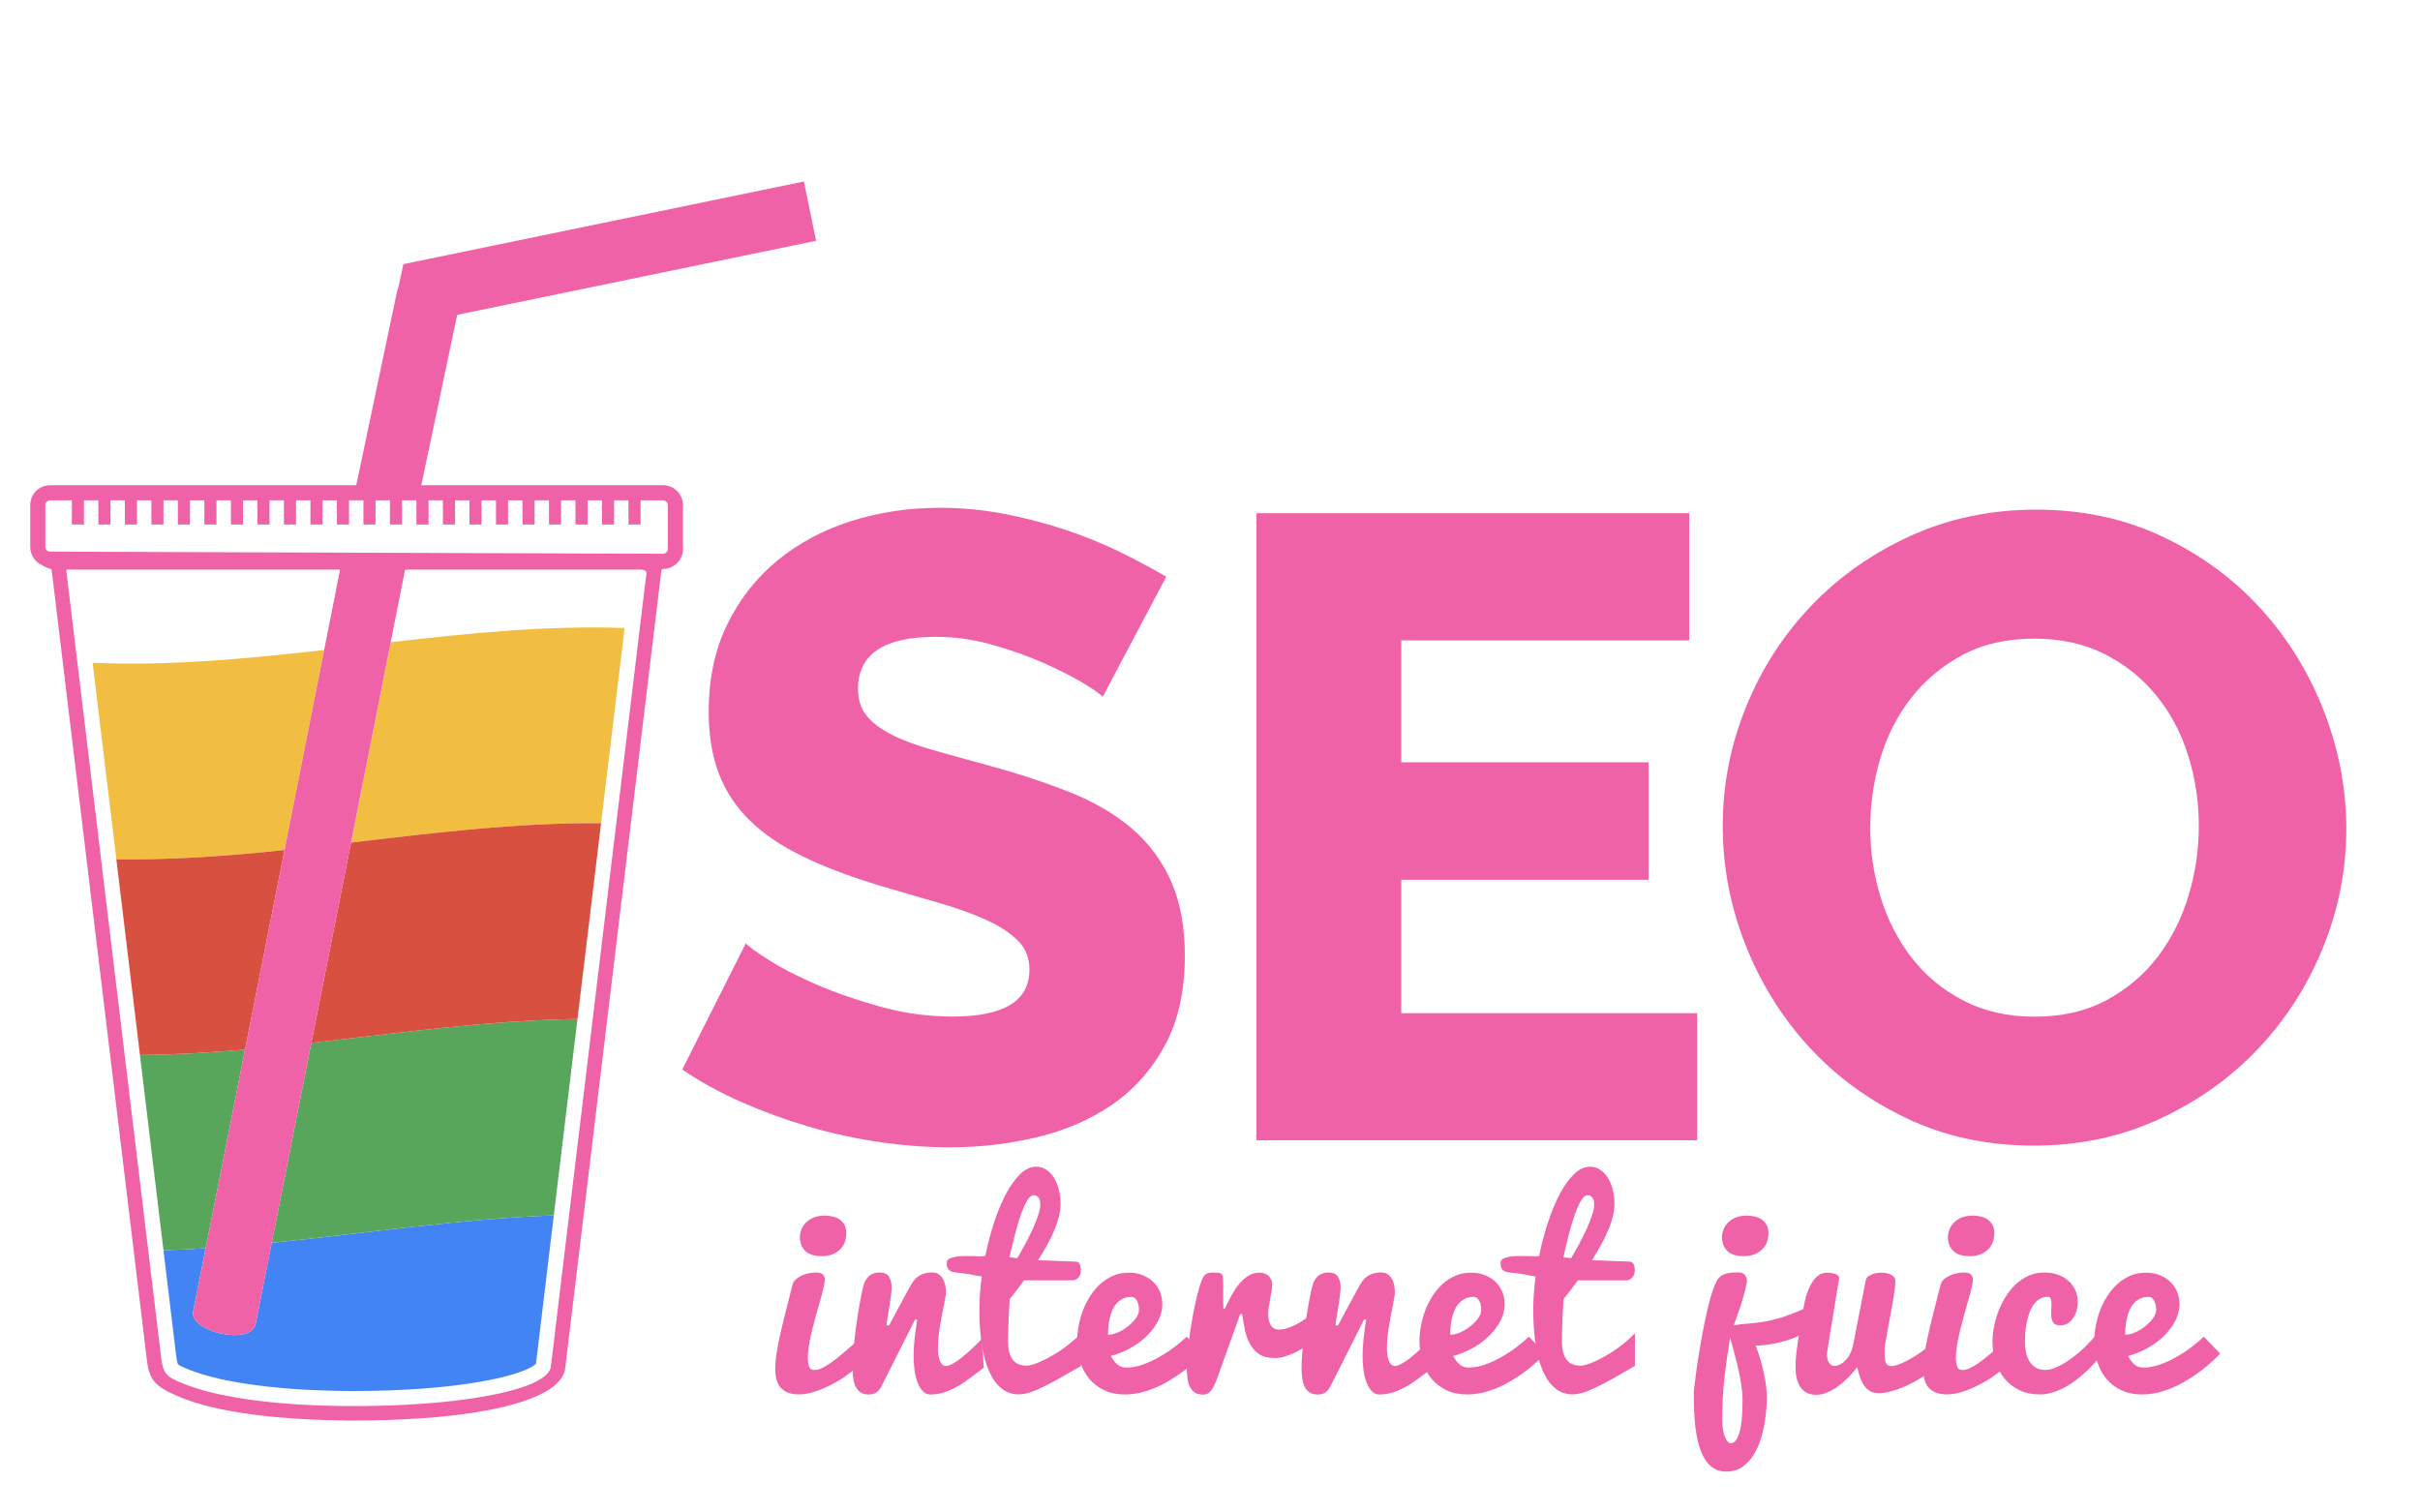 <?xml version="1.0" encoding="utf-8"?>
<svg version="1.1" x="0px" y="0px" viewBox="0 0 400 250" xmlns="http://www.w3.org/2000/svg">
  <style type="text/css">
  .blue {fill: #4284F3;}
  .yellow {fill: #F1BE42;}
  .green {fill: #58A55C;}
  .red {fill: #D85140;}
  .pink {fill: #F062A7;}
</style>
  <g class="pink" transform="matrix(1, 0, 0, 1, -85.12, -131.3)">
    <title>SEO</title>
    <path d="M267.38,246.49c-0.29-0.39-1.31-1.12-3.07-2.19c-1.75-1.07-3.94-2.19-6.57-3.36c-2.63-1.17-5.5-2.19-8.61-3.07 c-3.12-0.88-6.23-1.31-9.34-1.31c-8.57,0-12.85,2.87-12.85,8.61c0,1.75,0.46,3.21,1.39,4.38c0.92,1.17,2.29,2.21,4.09,3.14 c1.8,0.93,4.06,1.78,6.79,2.55c2.72,0.78,5.89,1.66,9.49,2.63c4.96,1.36,9.44,2.85,13.43,4.45c3.99,1.61,7.37,3.6,10.15,5.99 c2.77,2.39,4.91,5.28,6.42,8.69c1.51,3.41,2.26,7.5,2.26,12.26c0,5.84-1.1,10.78-3.29,14.82c-2.19,4.04-5.09,7.3-8.69,9.78 c-3.6,2.48-7.74,4.28-12.41,5.4c-4.67,1.12-9.49,1.68-14.45,1.68c-3.8,0-7.69-0.29-11.68-0.88c-3.99-0.58-7.88-1.43-11.68-2.55 c-3.8-1.12-7.47-2.46-11.02-4.02c-3.55-1.56-6.84-3.36-9.85-5.4l10.51-20.88c0.39,0.49,1.65,1.41,3.8,2.77 c2.14,1.36,4.79,2.73,7.96,4.09c3.16,1.36,6.69,2.58,10.58,3.65c3.89,1.07,7.83,1.61,11.83,1.61c8.47,0,12.7-2.58,12.7-7.74 c0-1.95-0.63-3.55-1.9-4.82c-1.27-1.26-3.02-2.41-5.26-3.43c-2.24-1.02-4.89-1.97-7.96-2.85s-6.4-1.85-10-2.92 c-4.77-1.46-8.91-3.04-12.41-4.75c-3.5-1.7-6.4-3.67-8.69-5.91c-2.29-2.24-3.99-4.82-5.11-7.74c-1.12-2.92-1.68-6.33-1.68-10.22 c0-5.45,1.02-10.27,3.07-14.45c2.04-4.18,4.82-7.71,8.32-10.58c3.5-2.87,7.57-5.04,12.19-6.5c4.62-1.46,9.51-2.19,14.67-2.19 c3.6,0,7.15,0.34,10.66,1.02c3.5,0.68,6.86,1.56,10.07,2.63c3.21,1.07,6.2,2.29,8.98,3.65c2.77,1.36,5.33,2.73,7.67,4.09 L267.38,246.49z"></path>
    <path d="M365.64,298.76v21.02h-72.85V216.13h71.54v21.02h-47.6v20.15h40.88v19.42h-40.88v22.05H365.64z"></path>
    <path d="M421.26,320.66c-7.69,0-14.7-1.51-21.02-4.53c-6.33-3.02-11.73-6.98-16.21-11.9 c-4.48-4.91-7.96-10.54-10.44-16.86c-2.48-6.33-3.72-12.85-3.72-19.56c0-6.81,1.29-13.38,3.87-19.71 c2.58-6.33,6.18-11.9,10.8-16.72c4.62-4.82,10.1-8.66,16.42-11.53c6.33-2.87,13.24-4.31,20.73-4.31c7.69,0,14.7,1.51,21.02,4.53 c6.33,3.02,11.73,7.01,16.21,11.97c4.48,4.96,7.93,10.61,10.37,16.94c2.43,6.33,3.65,12.75,3.65,19.27 c0,6.81-1.29,13.38-3.87,19.71c-2.58,6.33-6.16,11.9-10.73,16.72c-4.58,4.82-10.03,8.69-16.35,11.61 C435.67,319.2,428.76,320.66,421.26,320.66z M394.25,268.1c0,3.99,0.58,7.86,1.75,11.61c1.17,3.75,2.89,7.08,5.18,10 c2.29,2.92,5.13,5.26,8.54,7.01c3.41,1.75,7.3,2.63,11.68,2.63c4.57,0,8.56-0.92,11.97-2.77c3.41-1.85,6.23-4.26,8.47-7.23 c2.24-2.97,3.92-6.33,5.04-10.07c1.12-3.75,1.68-7.57,1.68-11.46c0-3.99-0.58-7.86-1.75-11.61c-1.17-3.75-2.92-7.06-5.26-9.93 c-2.34-2.87-5.18-5.16-8.54-6.86c-3.36-1.7-7.23-2.56-11.61-2.56c-4.58,0-8.54,0.9-11.9,2.7c-3.36,1.8-6.18,4.16-8.47,7.08 c-2.29,2.92-3.99,6.26-5.11,10C394.81,260.39,394.25,264.21,394.25,268.1z"></path>
  </g>
  <g class="pink" transform="matrix(1, 0, 0, 1, -85.12, -131.3)">
    <title>internet juice</title>
    <path d="M226.71,357.31c-0.5,0.46-1.13,0.96-1.88,1.48c-0.75,0.53-1.56,1.01-2.43,1.45c-0.87,0.44-1.75,0.81-2.66,1.1 c-0.9,0.29-1.76,0.44-2.57,0.44c-0.73,0-1.34-0.1-1.84-0.3c-0.5-0.2-0.9-0.49-1.21-0.85c-0.31-0.36-0.53-0.81-0.66-1.33 c-0.13-0.52-0.2-1.1-0.2-1.73c0-0.88,0.1-1.91,0.3-3.08c0.2-1.17,0.45-2.38,0.75-3.63c0.29-1.25,0.61-2.5,0.93-3.75 c0.33-1.25,0.62-2.39,0.87-3.44c0.1-0.36,0.29-0.68,0.59-0.93s0.63-0.47,1-0.63c0.37-0.16,0.76-0.28,1.16-0.36 c0.4-0.08,0.76-0.12,1.08-0.12c0.59,0,0.99,0.11,1.2,0.33c0.21,0.22,0.31,0.51,0.31,0.87c0,0.31-0.07,0.75-0.21,1.33 c-0.14,0.58-0.31,1.24-0.52,1.97c-0.21,0.73-0.43,1.53-0.67,2.37c-0.24,0.85-0.46,1.69-0.67,2.54s-0.39,1.67-0.52,2.48 c-0.14,0.8-0.21,1.53-0.21,2.17c0,0.63,0.07,1.13,0.21,1.5c0.14,0.37,0.43,0.56,0.86,0.56c0.5,0,1.06-0.17,1.68-0.53 c0.62-0.35,1.24-0.77,1.87-1.27s1.25-1.01,1.85-1.54c0.6-0.53,1.13-0.99,1.6-1.37V357.31z M217.33,335.73 c0-0.32,0.07-0.69,0.21-1.09c0.14-0.41,0.37-0.79,0.68-1.14c0.32-0.36,0.74-0.66,1.26-0.9c0.53-0.24,1.18-0.37,1.96-0.37 c0.49,0,0.95,0.06,1.39,0.17c0.43,0.11,0.81,0.28,1.13,0.51c0.32,0.23,0.58,0.54,0.77,0.91c0.19,0.38,0.28,0.83,0.28,1.34 c0,0.48-0.08,0.94-0.23,1.39c-0.15,0.45-0.4,0.85-0.73,1.2c-0.34,0.35-0.76,0.63-1.27,0.85c-0.51,0.22-1.12,0.33-1.84,0.33 c-1.23,0-2.14-0.29-2.73-0.87C217.62,337.47,217.33,336.7,217.33,335.73z"></path>
    <path d="M226.04,357.4c0-0.92,0.06-1.99,0.17-3.2c0.11-1.21,0.25-2.44,0.42-3.7s0.36-2.46,0.57-3.62 s0.41-2.16,0.61-2.98c0.15-0.64,0.45-1.18,0.89-1.62c0.44-0.43,1.04-0.65,1.79-0.65s1.28,0.23,1.57,0.69 c0.29,0.46,0.44,1.08,0.44,1.85c0,0.21-0.02,0.49-0.06,0.85c-0.04,0.36-0.09,0.75-0.16,1.18c-0.06,0.43-0.13,0.87-0.2,1.32 c-0.07,0.46-0.14,0.88-0.2,1.26c-0.06,0.38-0.12,0.72-0.16,1.01s-0.06,0.48-0.06,0.58h0.42c0.08-0.15,0.22-0.4,0.4-0.75 c0.18-0.34,0.39-0.74,0.63-1.19c0.24-0.45,0.49-0.92,0.77-1.42c0.27-0.5,0.53-0.97,0.77-1.43c0.24-0.46,0.45-0.86,0.65-1.21 c0.2-0.35,0.34-0.61,0.44-0.78c0.45-0.76,0.96-1.27,1.53-1.55c0.57-0.28,1.21-0.42,1.91-0.42c0.7,0,1.26,0.29,1.67,0.88 c0.41,0.59,0.62,1.4,0.62,2.44c0,0.15-0.03,0.41-0.09,0.78c-0.06,0.36-0.14,0.8-0.24,1.3c-0.1,0.5-0.21,1.06-0.33,1.66 c-0.12,0.6-0.23,1.22-0.33,1.85c-0.1,0.63-0.18,1.25-0.24,1.87c-0.06,0.62-0.09,1.18-0.09,1.7c0,0.87,0.11,1.58,0.33,2.14 c0.22,0.56,0.56,0.84,1.02,0.84c0.21,0,0.45-0.06,0.72-0.19c0.27-0.12,0.57-0.29,0.88-0.49c0.31-0.2,0.64-0.44,0.97-0.7 c0.33-0.27,0.65-0.54,0.98-0.82c0.74-0.66,1.52-1.4,2.33-2.22l0.36,4.7l-1.05,0.8c-0.57,0.43-1.16,0.87-1.75,1.3 c-0.59,0.43-1.21,0.82-1.86,1.17c-0.64,0.34-1.32,0.62-2.02,0.84c-0.7,0.22-1.44,0.33-2.2,0.33c-0.77,0-1.42-0.56-1.94-1.67 c-0.52-1.11-0.79-2.74-0.79-4.88c0-0.84,0.06-1.75,0.17-2.72c0.11-0.97,0.25-2.02,0.42-3.14h-0.34l-5.5,10.92 c-0.28,0.57-0.6,0.96-0.94,1.18c-0.35,0.21-0.76,0.31-1.22,0.31c-0.57,0-1.04-0.12-1.39-0.37c-0.35-0.25-0.62-0.57-0.81-0.99 c-0.19-0.41-0.32-0.88-0.38-1.41C226.07,358.5,226.04,357.96,226.04,357.4z"></path>
    <path d="M263.79,357.08c-1.34,0.78-2.54,1.47-3.59,2.06s-1.98,1.08-2.8,1.47c-0.82,0.39-1.55,0.69-2.18,0.88 c-0.64,0.2-1.21,0.29-1.73,0.29c-1.06,0-2-0.32-2.81-0.97c-0.81-0.64-1.49-1.57-2.04-2.78c-0.55-1.21-0.96-2.68-1.23-4.4 c-0.27-1.72-0.41-3.66-0.41-5.82c0-0.84,0.03-1.74,0.1-2.69c0.07-0.95,0.17-1.9,0.29-2.83c-0.42-0.06-0.75-0.11-0.98-0.16 c-0.23-0.05-0.48-0.1-0.74-0.15c-0.26-0.05-0.59-0.1-0.99-0.16c-0.4-0.06-0.98-0.13-1.73-0.21c-0.34-0.04-0.59-0.12-0.78-0.24 c-0.18-0.12-0.31-0.26-0.4-0.42s-0.13-0.33-0.15-0.5c-0.01-0.17-0.02-0.33-0.02-0.45c0-0.28,0.14-0.49,0.41-0.64 c0.27-0.15,0.62-0.26,1.05-0.33c0.43-0.07,0.9-0.11,1.41-0.12c0.51-0.01,1,0,1.47,0.01c0.47,0.01,0.89,0.02,1.26,0.03 c0.37,0.01,0.63,0,0.77-0.03c0.38-1.89,0.86-3.72,1.44-5.49c0.58-1.77,1.23-3.35,1.95-4.72c0.72-1.38,1.51-2.48,2.36-3.32 c0.85-0.83,1.75-1.25,2.69-1.25c0.6,0,1.15,0.17,1.65,0.5c0.5,0.34,0.92,0.78,1.27,1.34c0.35,0.56,0.62,1.21,0.81,1.96 c0.19,0.75,0.28,1.53,0.28,2.34c0,0.69-0.1,1.41-0.29,2.17c-0.2,0.76-0.46,1.54-0.8,2.33c-0.34,0.79-0.73,1.59-1.19,2.4 c-0.45,0.81-0.93,1.62-1.44,2.42c0.13,0.01,0.34,0.02,0.63,0.03s0.63,0.02,1.02,0.03c0.39,0.01,0.8,0.03,1.25,0.05 c0.45,0.02,0.88,0.04,1.3,0.05c0.42,0.01,0.81,0.03,1.18,0.04c0.36,0.01,0.66,0.03,0.9,0.04c0.28,0.01,0.48,0.15,0.61,0.42 c0.13,0.27,0.19,0.6,0.19,1.01c0,0.49-0.14,0.89-0.42,1.2c-0.28,0.31-0.59,0.46-0.92,0.46h-8.06c-0.41,0.56-0.82,1.11-1.23,1.65 c-0.41,0.54-0.79,1.03-1.14,1.46c-0.06,0.87-0.1,1.72-0.15,2.56c-0.01,0.36-0.03,0.74-0.04,1.12c-0.01,0.39-0.03,0.77-0.04,1.14 c-0.01,0.38-0.02,0.74-0.03,1.09c-0.01,0.35-0.01,0.67-0.01,0.97c0,0.76,0.07,1.39,0.21,1.91c0.14,0.52,0.34,0.94,0.61,1.27 c0.27,0.33,0.59,0.57,0.98,0.71c0.39,0.15,0.82,0.22,1.29,0.22c0.29,0,0.66-0.07,1.1-0.21c0.44-0.14,0.92-0.33,1.45-0.58 c0.52-0.25,1.08-0.54,1.66-0.87c0.58-0.34,1.16-0.7,1.72-1.1c0.57-0.4,1.11-0.82,1.63-1.26c0.52-0.44,0.99-0.89,1.41-1.35V357.08z M257.07,330.5c0-0.15-0.01-0.33-0.03-0.51c-0.02-0.19-0.07-0.37-0.14-0.54c-0.07-0.17-0.18-0.31-0.33-0.42 c-0.15-0.11-0.35-0.17-0.62-0.17c-0.36,0-0.73,0.32-1.1,0.97c-0.37,0.64-0.73,1.47-1.07,2.47c-0.34,1-0.66,2.1-0.97,3.31 c-0.3,1.2-0.58,2.37-0.83,3.51c0.21,0.03,0.42,0.05,0.63,0.07c0.21,0.02,0.43,0.05,0.65,0.07c0.42-0.71,0.86-1.49,1.31-2.32 c0.46-0.83,0.86-1.65,1.23-2.46c0.36-0.8,0.66-1.56,0.9-2.26C256.95,331.52,257.07,330.95,257.07,330.5z"></path>
    <path d="M271.05,361.79c-1.32,0-2.47-0.24-3.45-0.71c-0.99-0.48-1.81-1.12-2.47-1.92c-0.66-0.8-1.15-1.74-1.48-2.79 c-0.33-1.06-0.49-2.17-0.49-3.33c0-0.78,0.08-1.61,0.23-2.49c0.15-0.88,0.39-1.73,0.7-2.57c0.31-0.84,0.71-1.64,1.19-2.4 c0.48-0.76,1.03-1.43,1.67-2.02c0.64-0.58,1.35-1.04,2.14-1.39c0.79-0.34,1.67-0.51,2.63-0.51c0.78,0,1.51,0.12,2.18,0.38 s1.26,0.61,1.75,1.06c0.5,0.46,0.89,1,1.17,1.65c0.28,0.64,0.42,1.37,0.42,2.16c0,0.87-0.21,1.74-0.64,2.6 c-0.43,0.87-1.02,1.69-1.77,2.46s-1.66,1.46-2.7,2.06c-1.04,0.6-2.17,1.07-3.39,1.41c0.21,0.38,0.42,0.69,0.62,0.94 c0.2,0.25,0.41,0.45,0.62,0.59s0.43,0.24,0.66,0.29c0.23,0.06,0.48,0.08,0.75,0.08c0.84,0,1.73-0.17,2.66-0.5 c0.93-0.34,1.84-0.76,2.72-1.26s1.71-1.05,2.5-1.65c0.78-0.59,1.45-1.16,1.99-1.69l2.71,2.81c-1.23,1.27-2.54,2.4-3.93,3.38 c-0.6,0.42-1.25,0.83-1.94,1.24c-0.69,0.41-1.42,0.77-2.18,1.08c-0.76,0.31-1.55,0.57-2.37,0.76 C272.72,361.69,271.89,361.79,271.05,361.79z M268.26,351.92c0.5,0,1.05-0.13,1.65-0.39c0.6-0.26,1.15-0.59,1.66-1 c0.51-0.41,0.94-0.85,1.29-1.32c0.35-0.48,0.52-0.94,0.52-1.39c0-0.63-0.12-1.15-0.35-1.55c-0.23-0.41-0.51-0.61-0.85-0.61 c-0.6,0-1.12,0.11-1.54,0.34c-0.43,0.22-0.78,0.51-1.07,0.87c-0.29,0.36-0.52,0.76-0.69,1.22c-0.18,0.46-0.31,0.91-0.4,1.38 c-0.09,0.46-0.15,0.91-0.18,1.34C268.27,351.24,268.26,351.61,268.26,351.92z"></path>
    <path d="M281.29,357.4c0-0.62,0.03-1.33,0.1-2.15c0.07-0.82,0.16-1.68,0.28-2.59c0.12-0.91,0.26-1.84,0.42-2.78 c0.16-0.95,0.33-1.84,0.51-2.7c0.18-0.85,0.36-1.64,0.55-2.35c0.18-0.71,0.36-1.3,0.55-1.76c0.11-0.31,0.22-0.55,0.34-0.73 c0.11-0.18,0.24-0.33,0.39-0.43c0.15-0.11,0.33-0.17,0.55-0.21c0.22-0.04,0.49-0.05,0.81-0.05c0.36,0,0.65,0.02,0.85,0.05 c0.2,0.04,0.35,0.12,0.45,0.25c0.1,0.13,0.16,0.33,0.18,0.58c0.02,0.25,0.03,0.59,0.03,1.03c0,0.52,0,1.14,0,1.88 c0,0.73,0.01,1.46,0.04,2.17h0.23c0.28-0.56,0.59-1.19,0.94-1.88c0.35-0.69,0.76-1.34,1.22-1.94s0.99-1.11,1.57-1.52 c0.59-0.41,1.27-0.62,2.04-0.62c0.27,0,0.52,0.05,0.78,0.14s0.47,0.22,0.66,0.39c0.19,0.17,0.34,0.37,0.45,0.62 c0.11,0.25,0.17,0.52,0.17,0.83c0,0.24-0.04,0.57-0.1,1c-0.07,0.43-0.15,0.88-0.23,1.34c-0.08,0.47-0.16,0.92-0.23,1.37 c-0.07,0.44-0.1,0.81-0.1,1.1c0,0.5,0.05,0.92,0.15,1.26c0.1,0.34,0.23,0.61,0.39,0.81c0.16,0.2,0.34,0.35,0.55,0.43 c0.2,0.08,0.42,0.13,0.64,0.13c0.63,0,1.28-0.14,1.95-0.42s1.29-0.59,1.85-0.95c0.66-0.41,1.3-0.87,1.93-1.38l-0.31,4.91 c-0.36,0.24-0.78,0.5-1.24,0.8c-0.46,0.29-0.96,0.57-1.48,0.83c-0.53,0.26-1.07,0.48-1.64,0.65c-0.57,0.18-1.14,0.26-1.73,0.26 c-1.05,0-1.9-0.21-2.54-0.64c-0.64-0.43-1.15-0.99-1.53-1.68c-0.38-0.69-0.66-1.47-0.84-2.33c-0.18-0.86-0.33-1.73-0.44-2.61h-0.34 l-3.76,10.48c-0.2,0.54-0.38,1-0.56,1.35c-0.17,0.36-0.35,0.65-0.54,0.87c-0.18,0.22-0.38,0.38-0.59,0.47 c-0.21,0.09-0.44,0.14-0.69,0.14c-0.57,0-1.04-0.12-1.39-0.37c-0.35-0.25-0.62-0.57-0.81-0.99c-0.19-0.41-0.32-0.88-0.38-1.41 C281.32,358.5,281.29,357.96,281.29,357.4z"></path>
    <path d="M300.25,357.4c0-0.92,0.06-1.99,0.17-3.2c0.11-1.21,0.25-2.44,0.42-3.7s0.36-2.46,0.57-3.62 s0.41-2.16,0.61-2.98c0.15-0.64,0.45-1.18,0.89-1.62c0.44-0.43,1.04-0.65,1.79-0.65s1.28,0.23,1.57,0.69 c0.29,0.46,0.44,1.08,0.44,1.85c0,0.21-0.02,0.49-0.06,0.85c-0.04,0.36-0.09,0.75-0.16,1.18c-0.06,0.43-0.13,0.87-0.2,1.32 c-0.07,0.46-0.14,0.88-0.2,1.26c-0.06,0.38-0.12,0.72-0.16,1.01s-0.06,0.48-0.06,0.58h0.42c0.08-0.15,0.22-0.4,0.4-0.75 c0.18-0.34,0.39-0.74,0.63-1.19c0.24-0.45,0.49-0.92,0.77-1.42c0.27-0.5,0.53-0.97,0.77-1.43c0.24-0.46,0.45-0.86,0.65-1.21 c0.2-0.35,0.34-0.61,0.44-0.78c0.45-0.76,0.96-1.27,1.53-1.55c0.57-0.28,1.21-0.42,1.91-0.42c0.7,0,1.26,0.29,1.67,0.88 c0.41,0.59,0.62,1.4,0.62,2.44c0,0.15-0.03,0.41-0.09,0.78c-0.06,0.36-0.14,0.8-0.24,1.3c-0.1,0.5-0.21,1.06-0.33,1.66 c-0.12,0.6-0.23,1.22-0.33,1.85c-0.1,0.63-0.18,1.25-0.24,1.87c-0.06,0.62-0.09,1.18-0.09,1.7c0,0.87,0.11,1.58,0.33,2.14 c0.22,0.56,0.56,0.84,1.02,0.84c0.21,0,0.45-0.06,0.72-0.19c0.27-0.12,0.57-0.29,0.88-0.49c0.31-0.2,0.64-0.44,0.97-0.7 c0.33-0.27,0.65-0.54,0.98-0.82c0.74-0.66,1.52-1.4,2.33-2.22l0.36,4.7l-1.05,0.8c-0.57,0.43-1.16,0.87-1.75,1.3 c-0.59,0.43-1.21,0.82-1.86,1.17c-0.64,0.34-1.32,0.62-2.02,0.84c-0.7,0.22-1.44,0.33-2.2,0.33c-0.77,0-1.42-0.56-1.94-1.67 c-0.52-1.11-0.79-2.74-0.79-4.88c0-0.84,0.06-1.75,0.17-2.72c0.11-0.97,0.25-2.02,0.42-3.14h-0.34l-5.5,10.92 c-0.28,0.57-0.6,0.96-0.94,1.18c-0.35,0.21-0.76,0.31-1.22,0.31c-0.57,0-1.04-0.12-1.39-0.37c-0.35-0.25-0.62-0.57-0.81-0.99 c-0.19-0.41-0.32-0.88-0.38-1.41C300.28,358.5,300.25,357.96,300.25,357.4z"></path>
    <path d="M327.63,361.79c-1.32,0-2.47-0.24-3.45-0.71c-0.99-0.48-1.81-1.12-2.47-1.92c-0.66-0.8-1.15-1.74-1.48-2.79 c-0.33-1.06-0.49-2.17-0.49-3.33c0-0.78,0.08-1.61,0.23-2.49c0.15-0.88,0.39-1.73,0.7-2.57c0.31-0.84,0.71-1.64,1.19-2.4 c0.48-0.76,1.03-1.43,1.67-2.02c0.64-0.58,1.35-1.04,2.14-1.39c0.79-0.34,1.67-0.51,2.63-0.51c0.78,0,1.51,0.12,2.18,0.38 s1.26,0.61,1.75,1.06c0.5,0.46,0.88,1,1.17,1.65s0.42,1.37,0.42,2.16c0,0.87-0.21,1.74-0.64,2.6c-0.43,0.87-1.02,1.69-1.78,2.46 s-1.65,1.46-2.7,2.06s-2.17,1.07-3.39,1.41c0.21,0.38,0.42,0.69,0.62,0.94c0.2,0.25,0.41,0.45,0.62,0.59s0.43,0.24,0.66,0.29 c0.23,0.06,0.48,0.08,0.74,0.08c0.84,0,1.73-0.17,2.66-0.5c0.93-0.34,1.84-0.76,2.72-1.26c0.88-0.5,1.71-1.05,2.5-1.65 c0.78-0.59,1.45-1.16,2-1.69l2.71,2.81c-1.23,1.27-2.54,2.4-3.93,3.38c-0.6,0.42-1.25,0.83-1.94,1.24 c-0.69,0.41-1.42,0.77-2.18,1.08c-0.76,0.31-1.55,0.57-2.37,0.76C329.3,361.69,328.47,361.79,327.63,361.79z M324.83,351.92 c0.5,0,1.05-0.13,1.65-0.39c0.6-0.26,1.15-0.59,1.66-1c0.51-0.41,0.94-0.85,1.29-1.32c0.35-0.48,0.52-0.94,0.52-1.39 c0-0.63-0.12-1.15-0.35-1.55c-0.23-0.41-0.51-0.61-0.85-0.61c-0.6,0-1.12,0.11-1.54,0.34c-0.43,0.22-0.79,0.51-1.07,0.87 c-0.29,0.36-0.52,0.76-0.69,1.22c-0.18,0.46-0.31,0.91-0.4,1.38c-0.09,0.46-0.15,0.91-0.18,1.34 C324.85,351.24,324.83,351.61,324.83,351.92z"></path>
    <path d="M355.34,357.08c-1.34,0.78-2.54,1.47-3.59,2.06c-1.05,0.59-1.98,1.08-2.8,1.47c-0.82,0.39-1.55,0.69-2.18,0.88 s-1.21,0.29-1.73,0.29c-1.06,0-2-0.32-2.81-0.97c-0.81-0.64-1.49-1.57-2.04-2.78c-0.55-1.21-0.96-2.68-1.23-4.4 c-0.27-1.72-0.41-3.66-0.41-5.82c0-0.84,0.03-1.74,0.1-2.69c0.07-0.95,0.17-1.9,0.29-2.83c-0.42-0.06-0.75-0.11-0.98-0.16 c-0.23-0.05-0.48-0.1-0.74-0.15c-0.26-0.05-0.59-0.1-0.99-0.16c-0.4-0.06-0.98-0.13-1.73-0.21c-0.34-0.04-0.59-0.12-0.78-0.24 s-0.32-0.26-0.4-0.42s-0.13-0.33-0.15-0.5c-0.01-0.17-0.02-0.33-0.02-0.45c0-0.28,0.14-0.49,0.41-0.64 c0.27-0.15,0.62-0.26,1.05-0.33c0.43-0.07,0.9-0.11,1.41-0.12c0.51-0.01,1,0,1.47,0.01c0.47,0.01,0.89,0.02,1.26,0.03 c0.37,0.01,0.63,0,0.77-0.03c0.38-1.89,0.86-3.72,1.44-5.49c0.58-1.77,1.23-3.35,1.95-4.72c0.72-1.38,1.51-2.48,2.36-3.32 c0.85-0.83,1.75-1.25,2.69-1.25c0.6,0,1.15,0.17,1.65,0.5s0.92,0.78,1.27,1.34s0.62,1.21,0.81,1.96c0.19,0.75,0.28,1.53,0.28,2.34 c0,0.69-0.1,1.41-0.29,2.17c-0.2,0.76-0.46,1.54-0.8,2.33c-0.34,0.79-0.73,1.59-1.19,2.4s-0.93,1.62-1.44,2.42 c0.13,0.01,0.34,0.02,0.63,0.03c0.29,0.01,0.63,0.02,1.02,0.03s0.8,0.03,1.25,0.05c0.45,0.02,0.88,0.04,1.3,0.05 c0.42,0.01,0.81,0.03,1.18,0.04c0.36,0.01,0.67,0.03,0.9,0.04c0.28,0.01,0.48,0.15,0.61,0.42c0.13,0.27,0.19,0.6,0.19,1.01 c0,0.49-0.14,0.89-0.42,1.2s-0.59,0.46-0.92,0.46h-8.06c-0.41,0.56-0.82,1.11-1.23,1.65s-0.79,1.03-1.14,1.46 c-0.06,0.87-0.1,1.72-0.15,2.56c-0.01,0.36-0.03,0.74-0.04,1.12c-0.01,0.39-0.03,0.77-0.04,1.14s-0.02,0.74-0.03,1.09 c-0.01,0.35-0.01,0.67-0.01,0.97c0,0.76,0.07,1.39,0.21,1.91c0.14,0.52,0.34,0.94,0.61,1.27c0.27,0.33,0.59,0.57,0.98,0.71 c0.38,0.15,0.82,0.22,1.29,0.22c0.29,0,0.66-0.07,1.1-0.21c0.44-0.14,0.92-0.33,1.45-0.58c0.52-0.25,1.08-0.54,1.66-0.87 s1.16-0.7,1.72-1.1c0.57-0.4,1.11-0.82,1.63-1.26c0.52-0.44,0.99-0.89,1.41-1.35V357.08z M348.62,330.5c0-0.15-0.01-0.33-0.03-0.51 c-0.02-0.19-0.07-0.37-0.14-0.54s-0.18-0.31-0.33-0.42c-0.15-0.11-0.35-0.17-0.62-0.17c-0.36,0-0.73,0.32-1.1,0.97 c-0.37,0.64-0.73,1.47-1.07,2.47c-0.34,1-0.67,2.1-0.97,3.31c-0.3,1.2-0.58,2.37-0.83,3.51c0.21,0.03,0.42,0.05,0.63,0.07 c0.21,0.02,0.43,0.05,0.65,0.07c0.42-0.71,0.86-1.49,1.31-2.32s0.86-1.65,1.23-2.46c0.36-0.8,0.67-1.56,0.9-2.26 C348.5,331.52,348.62,330.95,348.62,330.5z"></path>
    <path d="M365.08,361.79c0-0.22,0.03-0.62,0.09-1.19c0.06-0.57,0.15-1.25,0.25-2.06c0.1-0.8,0.23-1.7,0.39-2.68 c0.15-0.98,0.32-1.98,0.5-3.01c0.18-1.03,0.38-2.05,0.59-3.07c0.21-1.01,0.43-1.97,0.65-2.86s0.45-1.68,0.68-2.36 c0.23-0.69,0.46-1.22,0.68-1.6c0.2-0.32,0.43-0.57,0.69-0.76s0.56-0.31,0.87-0.4c0.32-0.08,0.64-0.14,0.99-0.16 c0.34-0.02,0.68-0.03,1.02-0.03c0.49,0,0.84,0.15,1.06,0.44c0.22,0.29,0.33,0.6,0.33,0.92c0,0.17-0.04,0.43-0.12,0.8 c-0.08,0.36-0.17,0.76-0.28,1.18s-0.22,0.82-0.34,1.2s-0.2,0.66-0.25,0.84l-1.18,3.36c0.78-0.13,1.54-0.21,2.27-0.26 c0.73-0.05,1.53-0.14,2.39-0.27s1.85-0.36,2.94-0.67c1.09-0.32,2.39-0.81,3.91-1.48v4.03c-0.92,0.5-1.85,0.89-2.78,1.17 c-0.93,0.27-1.77,0.47-2.53,0.6c-0.88,0.15-1.74,0.24-2.58,0.25c0.35,0.91,0.66,1.85,0.92,2.83c0.24,0.84,0.45,1.77,0.64,2.8 c0.19,1.03,0.28,2.06,0.28,3.1c0,0.18-0.02,0.61-0.05,1.27c-0.04,0.66-0.12,1.45-0.25,2.34s-0.34,1.84-0.63,2.84 s-0.68,1.92-1.18,2.75c-0.5,0.83-1.12,1.52-1.87,2.07c-0.75,0.54-1.66,0.82-2.74,0.82c-0.98,0-1.81-0.29-2.5-0.86 c-0.69-0.57-1.24-1.41-1.67-2.5s-0.73-2.43-0.92-4.01C365.17,365.6,365.08,363.8,365.08,361.79z M369.74,335.73 c0-0.32,0.07-0.69,0.21-1.09c0.14-0.41,0.37-0.79,0.68-1.14c0.31-0.36,0.73-0.66,1.26-0.9c0.52-0.24,1.18-0.37,1.96-0.37 c0.49,0,0.95,0.06,1.39,0.17s0.81,0.28,1.13,0.51c0.32,0.23,0.58,0.54,0.77,0.91c0.19,0.38,0.28,0.83,0.28,1.34 c0,0.48-0.08,0.94-0.23,1.39c-0.15,0.45-0.4,0.85-0.74,1.2c-0.34,0.35-0.76,0.63-1.27,0.85c-0.51,0.22-1.12,0.33-1.84,0.33 c-1.23,0-2.14-0.29-2.73-0.87C370.03,337.47,369.74,336.7,369.74,335.73z M371.08,352.4c-0.36,2.17-0.67,4.36-0.92,6.57 s-0.38,4.49-0.38,6.84c0,0.77,0.05,1.41,0.15,1.92c0.1,0.51,0.22,0.92,0.37,1.24c0.15,0.31,0.29,0.54,0.44,0.67 c0.15,0.13,0.28,0.2,0.39,0.2c0.46,0,0.83-0.25,1.1-0.76c0.27-0.5,0.48-1.13,0.61-1.87c0.13-0.74,0.22-1.54,0.25-2.4 c0.04-0.86,0.05-1.65,0.05-2.36c0-0.41-0.03-0.86-0.09-1.38c-0.06-0.51-0.14-1.04-0.23-1.59c-0.09-0.54-0.2-1.1-0.33-1.66 c-0.13-0.56-0.25-1.11-0.38-1.64C371.8,354.97,371.46,353.7,371.08,352.4z"></path>
    <path d="M398.4,343c0,0.38-0.04,0.89-0.13,1.54c-0.08,0.65-0.19,1.36-0.33,2.14c-0.13,0.78-0.28,1.58-0.43,2.4 c-0.15,0.83-0.3,1.6-0.43,2.31c-0.13,0.71-0.24,1.34-0.33,1.88s-0.13,0.91-0.13,1.12c0,0.39,0.01,0.75,0.02,1.08 c0.01,0.33,0.06,0.62,0.12,0.86c0.07,0.25,0.18,0.43,0.33,0.57c0.15,0.13,0.36,0.2,0.64,0.2c0.31,0,0.68-0.08,1.12-0.23 c0.44-0.15,0.91-0.36,1.41-0.62s1-0.55,1.52-0.88s1.01-0.68,1.48-1.04c0.47-0.36,0.9-0.72,1.28-1.08c0.38-0.36,0.7-0.69,0.93-1 c0,0.46,0,0.88,0.01,1.26c0.01,0.38,0.01,0.74,0.01,1.08c0,0.34,0,0.7,0.01,1.06s0.01,0.77,0.01,1.22 c-0.31,0.31-0.69,0.64-1.14,0.99c-0.46,0.35-0.96,0.7-1.51,1.05c-0.55,0.35-1.14,0.69-1.76,1.01c-0.62,0.32-1.25,0.61-1.88,0.85 c-0.63,0.25-1.25,0.44-1.87,0.59c-0.62,0.15-1.19,0.22-1.72,0.22c-0.53,0-0.99-0.1-1.37-0.32c-0.38-0.21-0.7-0.5-0.98-0.88 c-0.27-0.38-0.5-0.83-0.69-1.35c-0.19-0.53-0.35-1.11-0.49-1.75c-0.5,0.66-1.04,1.26-1.6,1.82c-0.56,0.55-1.13,1.03-1.71,1.44 s-1.17,0.72-1.76,0.96c-0.59,0.23-1.17,0.35-1.73,0.35c-0.46,0-0.9-0.08-1.3-0.23c-0.41-0.15-0.77-0.41-1.08-0.78 c-0.31-0.36-0.56-0.84-0.75-1.44c-0.18-0.59-0.27-1.33-0.27-2.21c0-1.08,0.13-2.45,0.39-4.12s0.58-3.57,0.96-5.71 c0.03-0.21,0.08-0.49,0.16-0.85c0.08-0.36,0.18-0.75,0.31-1.17s0.3-0.85,0.49-1.28c0.2-0.43,0.43-0.83,0.69-1.18 c0.27-0.35,0.58-0.64,0.93-0.86c0.36-0.22,0.76-0.34,1.21-0.36c0.74,0.03,1.27,0.12,1.6,0.28s0.48,0.36,0.48,0.6 c-0.12,0.74-0.26,1.57-0.41,2.48c-0.15,0.91-0.3,1.83-0.45,2.75s-0.3,1.82-0.44,2.7c-0.14,0.88-0.27,1.66-0.38,2.34 c-0.11,0.69-0.2,1.24-0.26,1.66c-0.06,0.42-0.09,0.64-0.09,0.65c0,0.25,0.02,0.49,0.07,0.72c0.05,0.23,0.12,0.44,0.22,0.62 s0.22,0.33,0.38,0.44c0.15,0.11,0.34,0.17,0.55,0.17c0.31,0,0.62-0.08,0.95-0.24c0.32-0.16,0.63-0.39,0.91-0.69 c0.29-0.3,0.54-0.67,0.77-1.11c0.22-0.44,0.39-0.94,0.5-1.5l2.08-10.67c0.07-0.34,0.35-0.62,0.85-0.85 c0.5-0.23,1.06-0.35,1.69-0.35c0.71,0,1.28,0.12,1.7,0.38S398.4,342.6,398.4,343z"></path>
    <path d="M416.47,357.31c-0.5,0.46-1.13,0.96-1.88,1.48c-0.75,0.53-1.56,1.01-2.43,1.45c-0.87,0.44-1.75,0.81-2.66,1.1 c-0.9,0.29-1.76,0.44-2.57,0.44c-0.73,0-1.34-0.1-1.84-0.3c-0.5-0.2-0.9-0.49-1.21-0.85c-0.31-0.36-0.53-0.81-0.66-1.33 c-0.13-0.52-0.2-1.1-0.2-1.73c0-0.88,0.1-1.91,0.3-3.08c0.2-1.17,0.45-2.38,0.75-3.63c0.29-1.25,0.61-2.5,0.93-3.75 c0.33-1.25,0.62-2.39,0.87-3.44c0.1-0.36,0.29-0.68,0.59-0.93s0.63-0.47,1-0.63s0.76-0.28,1.16-0.36c0.4-0.08,0.76-0.12,1.08-0.12 c0.59,0,0.99,0.11,1.2,0.33c0.21,0.22,0.32,0.51,0.32,0.87c0,0.31-0.07,0.75-0.21,1.33s-0.31,1.24-0.53,1.97 c-0.21,0.73-0.43,1.53-0.67,2.37c-0.24,0.85-0.46,1.69-0.67,2.54c-0.21,0.85-0.38,1.67-0.52,2.48s-0.21,1.53-0.21,2.17 c0,0.63,0.07,1.13,0.21,1.5c0.14,0.37,0.43,0.56,0.86,0.56c0.5,0,1.06-0.17,1.68-0.53c0.62-0.35,1.24-0.77,1.87-1.27 s1.25-1.01,1.85-1.54c0.6-0.53,1.13-0.99,1.6-1.37V357.31z M407.09,335.73c0-0.32,0.07-0.69,0.21-1.09 c0.14-0.41,0.37-0.79,0.68-1.14c0.32-0.36,0.74-0.66,1.26-0.9c0.53-0.24,1.18-0.37,1.96-0.37c0.49,0,0.95,0.06,1.38,0.17 c0.43,0.11,0.81,0.28,1.13,0.51c0.32,0.23,0.58,0.54,0.77,0.91c0.19,0.38,0.28,0.83,0.28,1.34c0,0.48-0.08,0.94-0.23,1.39 s-0.4,0.85-0.73,1.2c-0.34,0.35-0.76,0.63-1.27,0.85c-0.51,0.22-1.12,0.33-1.84,0.33c-1.23,0-2.14-0.29-2.73-0.87 C407.38,337.47,407.09,336.7,407.09,335.73z"></path>
    <path d="M422.29,361.79c-1.29,0-2.42-0.24-3.39-0.71s-1.79-1.11-2.45-1.91c-0.66-0.8-1.15-1.72-1.49-2.77 c-0.34-1.05-0.5-2.14-0.5-3.28c0-0.81,0.08-1.66,0.25-2.54s0.42-1.75,0.75-2.59s0.74-1.66,1.22-2.43c0.48-0.77,1.04-1.44,1.68-2.03 s1.35-1.04,2.13-1.39c0.78-0.34,1.65-0.51,2.58-0.51c0.8,0,1.54,0.12,2.21,0.37c0.68,0.25,1.26,0.58,1.74,1.02 c0.48,0.43,0.86,0.95,1.13,1.54c0.27,0.6,0.41,1.24,0.41,1.92c0,0.48-0.06,0.95-0.19,1.41c-0.12,0.46-0.31,0.88-0.56,1.25 c-0.25,0.37-0.54,0.67-0.89,0.89s-0.74,0.34-1.18,0.34c-0.66,0-1.09-0.17-1.29-0.53c-0.2-0.35-0.3-0.83-0.3-1.45 c0-0.25,0.01-0.52,0.03-0.8c0.02-0.28,0.03-0.53,0.03-0.76c0-0.34-0.04-0.62-0.11-0.84s-0.22-0.34-0.46-0.34 c-0.57,0-1.06,0.14-1.47,0.41c-0.41,0.27-0.75,0.63-1.04,1.07c-0.29,0.44-0.51,0.94-0.68,1.49c-0.17,0.55-0.3,1.1-0.4,1.65 c-0.1,0.55-0.16,1.07-0.19,1.56s-0.04,0.91-0.04,1.25c0,0.5,0.04,1.03,0.14,1.58c0.09,0.54,0.26,1.05,0.51,1.5s0.6,0.83,1.03,1.13 s0.99,0.45,1.68,0.45c0.67,0,1.41-0.21,2.23-0.62s1.63-0.93,2.45-1.56c0.82-0.63,1.6-1.32,2.34-2.08s1.38-1.47,1.91-2.14l1.45,2.44 c-1.05,1.5-2.18,2.83-3.4,4.01c-0.52,0.5-1.08,0.99-1.69,1.47c-0.61,0.48-1.25,0.9-1.91,1.27c-0.67,0.37-1.36,0.67-2.08,0.9 C423.76,361.67,423.03,361.79,422.29,361.79z"></path>
    <path d="M439.17,361.79c-1.32,0-2.47-0.24-3.45-0.71c-0.99-0.48-1.81-1.12-2.47-1.92s-1.15-1.74-1.48-2.79 c-0.33-1.06-0.49-2.17-0.49-3.33c0-0.78,0.08-1.61,0.23-2.49c0.15-0.88,0.39-1.73,0.7-2.57c0.31-0.84,0.71-1.64,1.19-2.4 c0.48-0.76,1.03-1.43,1.67-2.02c0.64-0.58,1.35-1.04,2.14-1.39c0.79-0.34,1.67-0.51,2.63-0.51c0.78,0,1.51,0.12,2.18,0.38 s1.26,0.61,1.75,1.06c0.5,0.46,0.89,1,1.17,1.65c0.28,0.64,0.42,1.37,0.42,2.16c0,0.87-0.21,1.74-0.64,2.6 c-0.43,0.87-1.02,1.69-1.77,2.46s-1.66,1.46-2.7,2.06s-2.17,1.07-3.39,1.41c0.21,0.38,0.42,0.69,0.62,0.94s0.41,0.45,0.62,0.59 c0.21,0.14,0.43,0.24,0.66,0.29c0.23,0.06,0.48,0.08,0.75,0.08c0.84,0,1.72-0.17,2.66-0.5c0.93-0.34,1.84-0.76,2.72-1.26 s1.71-1.05,2.5-1.65c0.78-0.59,1.45-1.16,1.99-1.69l2.71,2.81c-1.23,1.27-2.54,2.4-3.93,3.38c-0.6,0.42-1.25,0.83-1.94,1.24 c-0.69,0.41-1.42,0.77-2.18,1.08c-0.76,0.31-1.55,0.57-2.37,0.76C440.84,361.69,440.01,361.79,439.17,361.79z M436.38,351.92 c0.5,0,1.05-0.13,1.65-0.39c0.59-0.26,1.15-0.59,1.66-1c0.51-0.41,0.94-0.85,1.29-1.32c0.35-0.48,0.53-0.94,0.53-1.39 c0-0.63-0.12-1.15-0.35-1.55c-0.23-0.41-0.51-0.61-0.85-0.61c-0.6,0-1.12,0.11-1.54,0.34c-0.43,0.22-0.78,0.51-1.07,0.87 c-0.29,0.36-0.52,0.76-0.69,1.22c-0.18,0.46-0.31,0.91-0.4,1.38c-0.09,0.46-0.15,0.91-0.18,1.34 C436.39,351.24,436.38,351.61,436.38,351.92z"></path>
  </g>
  <g id="logomark" transform="matrix(1, 0, 0, 1, -85.12, -131.3)">
    <title>logomark</title>
    <g>
      <title>blue</title>
      <path class="blue" d="M 130.03 336.72 L 127.38 350.11 C 126.65 353.81 116.39 351.4 117.04 348.1 L 119.11 337.63 C 116.79 337.78 114.47 337.89 112.14 337.95 L 114.22 355.24 C 114.38 356.51 114.51 356.76 114.55 356.8 C 114.78 357.06 116.04 357.56 116.51 357.75 C 122.11 359.95 132.01 361.22 143.68 361.22 C 147.46 361.22 151.26 361.09 154.74 360.84 C 156.32 360.72 157.84 360.59 159.26 360.43 C 169.58 359.26 173.11 357.41 173.71 356.71 L 176.66 332.19 C 161.12 332.75 145.57 335.17 130.03 336.72 Z">
        <title>Path</title>
      </path>
    </g>
    <g>
      <title>yellow</title>
      <path class="yellow" d="M149.7,237.45l-6.56,33.12c1.41-0.17,2.83-0.33,4.24-0.5c0.9-0.1,1.79-0.21,2.69-0.31
        c2.31-0.27,4.62-0.54,6.93-0.78c1.44-0.15,2.87-0.3,4.31-0.43c0.6-0.06,1.2-0.12,1.8-0.17c0.84-0.08,1.67-0.15,2.5-0.22
        c2.11-0.17,4.22-0.33,6.33-0.45c0.55-0.04,1.09-0.07,1.64-0.09c0.79-0.05,1.59-0.08,2.38-0.11c1.54-0.06,3.08-0.11,4.62-0.13
        c1.3-0.02,2.6-0.02,3.89-0.01l3.89-32.27C175.47,234.65,162.59,235.96,149.7,237.45z"></path>
      <path class="yellow" d="M100.43,240.85l3.92,32.47c1.72,0.03,3.43,0.03,5.15,0c0.46-0.01,0.92-0.02,1.37-0.03
        c0.65-0.01,1.3-0.03,1.95-0.06c0.18,0,0.37-0.01,0.55-0.02c0.29-0.01,0.58-0.02,0.87-0.03c0.57-0.02,1.15-0.05,1.73-0.08
        c0.13,0,0.26-0.01,0.39-0.02h0.06c1.03-0.05,2.06-0.11,3.1-0.18c1.58-0.1,3.15-0.22,4.73-0.35c0.89-0.08,1.78-0.15,2.67-0.23
        c0.04,0,0.08-0.01,0.12-0.01c0.05,0,0.1-0.01,0.15-0.01c0.6-0.06,1.2-0.12,1.8-0.18c1.05-0.1,2.11-0.21,3.16-0.32l6.55-33.07
        C125.95,240.19,113.19,241.4,100.43,240.85z"></path>
    </g>
    <g class="green">
      <title>green</title>
      <path d="M178.35,299.78c-0.57,0.01-1.15,0.03-1.72,0.06c-0.6,0.01-1.2,0.04-1.8,0.07c-0.84,0.03-1.67,0.08-2.51,0.13 c-0.92,0.05-1.83,0.11-2.75,0.17c-1.84,0.12-3.68,0.27-5.52,0.43c-0.91,0.09-1.82,0.17-2.73,0.26c-1.05,0.09-2.1,0.2-3.15,0.31 c-1.21,0.13-2.43,0.26-3.64,0.39c-0.18,0.02-0.36,0.04-0.55,0.06l-1.83,0.21c-0.8,0.09-1.59,0.18-2.39,0.27 c-1.59,0.18-3.18,0.37-4.76,0.56c-0.98,0.11-1.95,0.23-2.92,0.34c-1.41,0.16-2.82,0.33-4.23,0.49c-0.42,0.04-0.85,0.09-1.27,0.14 l-6.06,30.6l-0.49,2.45c15.54-1.55,31.09-3.97,46.63-4.53l0.29-2.41l3.62-30.05C179.83,299.74,179.09,299.76,178.35,299.78z"></path>
      <path d="M116.42,305.43c-2.73,0.14-5.45,0.23-8.17,0.25l3.6,29.88l0.29,2.39c2.33-0.06,4.65-0.17,6.97-0.32 l0.19-0.93l0.29-1.5h0.01l6.02-30.41c-2.36,0.2-4.73,0.38-7.09,0.52C117.83,305.36,117.12,305.4,116.42,305.43z"></path>
    </g>
    <g class="red">
      <title>red</title>
      <path d="M180.58,267.38c-1.54,0.02-3.08,0.07-4.62,0.13c-0.79,0.03-1.59,0.06-2.38,0.11 c-0.55,0.02-1.09,0.05-1.64,0.09c-2.11,0.12-4.22,0.28-6.33,0.45c-0.83,0.07-1.66,0.14-2.5,0.22c-0.6,0.05-1.2,0.11-1.8,0.17 c-1.44,0.13-2.87,0.28-4.31,0.43c-2.31,0.24-4.62,0.51-6.93,0.78c-0.9,0.1-1.79,0.21-2.69,0.31c-1.41,0.17-2.83,0.33-4.24,0.5 l-6.56,33.1c0.42-0.05,0.85-0.1,1.27-0.14c1.41-0.16,2.82-0.33,4.23-0.49c0.97-0.11,1.94-0.23,2.92-0.34 c1.58-0.19,3.17-0.38,4.76-0.56c0.8-0.09,1.59-0.18,2.39-0.27l1.83-0.21c0.19-0.02,0.37-0.04,0.55-0.06 c1.21-0.13,2.43-0.26,3.64-0.39c1.05-0.11,2.1-0.22,3.15-0.31c0.91-0.09,1.82-0.17,2.73-0.26c1.84-0.16,3.68-0.31,5.52-0.43 c0.92-0.06,1.83-0.12,2.75-0.17c0.84-0.05,1.67-0.1,2.51-0.13c0.6-0.03,1.2-0.06,1.8-0.07c0.57-0.03,1.15-0.05,1.72-0.06 c0.74-0.02,1.48-0.04,2.22-0.05l3.9-32.36C183.18,267.36,181.88,267.36,180.58,267.38z"></path>
      <path d="M127.19,272.3c-0.05,0-0.1,0.01-0.15,0.01c-0.04,0-0.08,0.01-0.12,0.01c-0.89,0.08-1.78,0.15-2.67,0.23 c-1.58,0.13-3.15,0.25-4.73,0.35c-1.04,0.07-2.07,0.13-3.1,0.18h-0.06c-0.13,0.01-0.26,0.02-0.39,0.02 c-0.58,0.03-1.16,0.06-1.73,0.08c-0.29,0.01-0.58,0.02-0.87,0.03c-0.18,0.01-0.37,0.02-0.55,0.02c-0.65,0.03-1.3,0.05-1.95,0.06 c-0.45,0.01-0.91,0.02-1.37,0.03c-1.72,0.03-3.43,0.03-5.15,0l3.9,32.36c2.72-0.02,5.44-0.11,8.17-0.25 c0.7-0.03,1.41-0.07,2.11-0.12c2.36-0.14,4.73-0.32,7.09-0.52l6.53-32.99c-1.05,0.11-2.11,0.22-3.16,0.32 C128.39,272.18,127.79,272.24,127.19,272.3z"></path>
    </g>
    <path class="pink" d="M 194.72 211.5 L 192.34 211.5 L 154.75 211.5 L 155.3 208.92 L 160.69 183.34 L 220.01 171.1 L 217.99 161.3 L 151.79 174.96 L 151 178.68 C 150.87 178.99 150.77 179.35 150.68 179.78 L 144.55 208.92 L 144 211.5 L 95.78 211.5 L 93.4 211.5 C 91.59 211.5 90.12 212.97 90.12 214.78 L 90.12 221.72 C 90.12 223.04 90.91 224.18 92.04 224.69 C 92.3 224.87 92.59 225.03 92.9 225.15 C 93.75 225.48 93.61 225.12 93.73 226.09 L 109.4 356.12 C 109.8 359.47 110.83 360.46 114.34 362.01 C 125.07 366.75 147.64 366.65 159.81 365.28 C 170.02 364.13 177.86 361.61 178.52 357.61 L 194.29 226.82 C 194.45 225.52 194.4 225.43 194.72 225.33 L 194.73 225.33 C 196.54 225.33 198 223.87 198 222.06 L 198 214.78 C 198 212.97 196.53 211.5 194.72 211.5 Z M 191.8 227.43 L 176.16 357.27 C 175.65 359.98 168.68 361.88 159.54 362.91 C 158.12 363.07 156.57 363.21 154.92 363.32 C 142.7 364.2 125.06 363.81 115.59 360.07 C 112.58 358.88 112.09 358.43 111.74 355.54 L 96.16 226.29 C 96.14 226.15 96.13 226.03 96.11 225.93 C 96.09 225.73 96.08 225.61 96.1 225.54 C 96.15 225.38 96.38 225.45 97.03 225.45 L 140.4 225.45 C 140.69 225.45 140.89 225.44 141.03 225.44 C 141.41 225.44 141.31 225.54 141.16 226.3 L 138.7 238.73 L 132.15 271.8 L 125.62 304.79 L 119.6 335.2 L 119.59 335.2 L 119.3 336.7 L 119.11 337.63 L 117.04 348.1 C 116.39 351.4 126.65 353.81 127.38 350.11 L 130.03 336.72 L 130.52 334.27 L 136.58 303.67 L 143.14 270.57 L 149.7 237.45 L 151.87 226.48 C 152.1 225.33 151.84 225.45 152.97 225.45 L 190.51 225.45 C 192.32 225.45 192.02 225.66 191.8 227.43 Z M 195.5 216.71 L 195.5 217.1 L 195.5 218.31 L 195.5 221.7 L 195.5 222.06 C 195.5 222.33 195.36 222.57 195.14 222.71 C 195.02 222.79 194.88 222.83 194.73 222.83 L 194.54 222.83 L 93.39 222.48 C 93.25 222.48 93.11 222.44 93 222.37 C 92.77 222.24 92.62 222 92.62 221.72 L 92.62 221.7 L 92.62 218.32 L 92.62 217.08 L 92.62 216.63 L 92.62 214.78 C 92.62 214.35 92.97 214 93.4 214 L 97 214 L 97 215.36 L 97 217.1 L 97 218 L 99 218 L 99 217.1 L 99 215.36 L 99 214 L 101.38 214 L 101.38 215.36 L 101.38 217.1 L 101.38 218 L 103.38 218 L 103.38 217.1 L 103.38 215.36 L 103.38 214 L 105.76 214 L 105.76 215.36 L 105.76 217.1 L 105.76 218 L 107.76 218 L 107.76 217.1 L 107.76 215.36 L 107.76 214 L 110.14 214 L 110.14 215.36 L 110.14 217.1 L 110.14 218 L 112.14 218 L 112.14 217.1 L 112.14 215.36 L 112.14 214 L 114.52 214 L 114.52 215.36 L 114.52 217.1 L 114.52 218 L 116.52 218 L 116.52 217.1 L 116.52 215.36 L 116.52 214 L 118.9 214 L 118.9 215.36 L 118.9 217.1 L 118.9 218 L 120.9 218 L 120.9 217.1 L 120.9 215.36 L 120.9 214 L 123.29 214 L 123.29 215.36 L 123.29 217.1 L 123.29 218 L 125.29 218 L 125.29 217.1 L 125.29 215.36 L 125.29 214 L 127.67 214 L 127.67 215.36 L 127.67 217.1 L 127.67 218 L 129.67 218 L 129.67 217.1 L 129.67 215.36 L 129.67 214 L 132.05 214 L 132.05 215.36 L 132.05 217.1 L 132.05 218 L 134.05 218 L 134.05 217.1 L 134.05 215.36 L 134.05 214 L 136.43 214 L 136.43 215.36 L 136.43 217.1 L 136.43 218 L 138.43 218 L 138.43 217.1 L 138.43 215.36 L 138.43 214 L 140.81 214 L 140.81 215.36 L 140.81 217.1 L 140.81 218 L 142.81 218 L 142.81 217.1 L 142.81 215.36 L 142.81 214 L 145.19 214 L 145.19 215.36 L 145.19 217.1 L 145.19 218 L 147.19 218 L 147.19 217.1 L 147.19 215.36 L 147.19 214 L 149.57 214 L 149.57 215.36 L 149.57 217.1 L 149.57 218 L 151.57 218 L 151.57 217.1 L 151.57 215.36 L 151.57 214 L 153.95 214 L 153.95 215.36 L 153.95 217.1 L 153.95 218 L 155.95 218 L 155.95 217.1 L 155.95 215.36 L 155.95 214 L 158.33 214 L 158.33 215.36 L 158.33 217.1 L 158.33 218 L 160.33 218 L 160.33 217.1 L 160.33 215.36 L 160.33 214 L 162.71 214 L 162.71 215.36 L 162.71 217.1 L 162.71 218 L 164.71 218 L 164.71 217.1 L 164.71 215.36 L 164.71 214 L 167.1 214 L 167.1 215.36 L 167.1 217.1 L 167.1 218 L 169.1 218 L 169.1 217.1 L 169.1 215.36 L 169.1 214 L 171.48 214 L 171.48 215.36 L 171.48 217.1 L 171.48 218 L 173.48 218 L 173.48 217.1 L 173.48 215.36 L 173.48 214 L 175.86 214 L 175.86 215.36 L 175.86 217.1 L 175.86 218 L 177.86 218 L 177.86 217.1 L 177.86 215.36 L 177.86 214 L 180.24 214 L 180.24 215.36 L 180.24 217.1 L 180.24 218 L 182.24 218 L 182.24 217.1 L 182.24 215.36 L 182.24 214 L 184.62 214 L 184.62 215.36 L 184.62 217.1 L 184.62 218 L 186.62 218 L 186.62 217.1 L 186.62 215.36 L 186.62 214 L 189 214 L 189 215.36 L 189 217.1 L 189 218 L 191 218 L 191 217.1 L 191 215.36 L 191 214 L 194.72 214 C 195.15 214 195.5 214.35 195.5 214.78 L 195.5 216.71 Z">
      <title>outline</title>
    </path>
  </g>
</svg>
